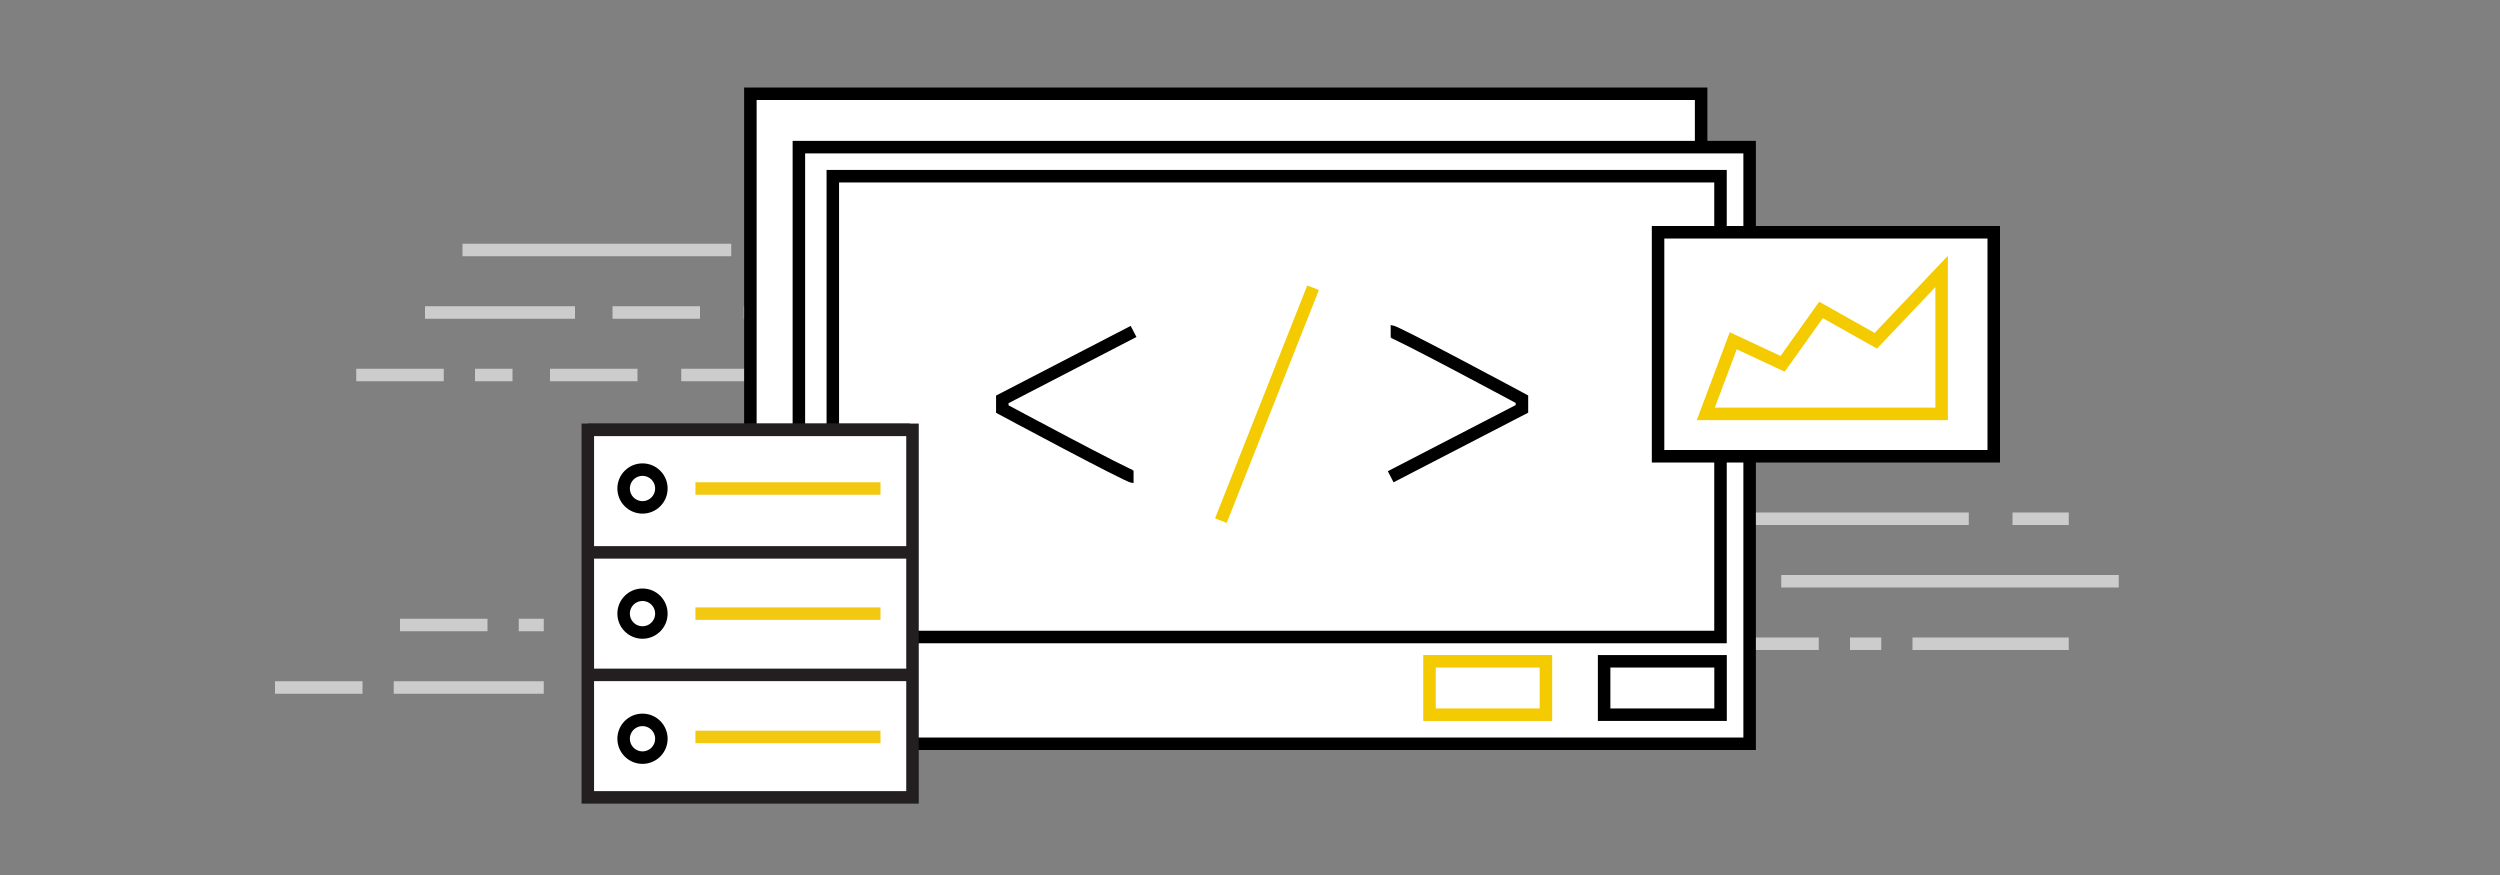<svg id="Layer_1" data-name="Layer 1" xmlns="http://www.w3.org/2000/svg" viewBox="0 0 400 140"><rect x="0" y="0" width="400" height="140" fill="#808080" stroke="none"/><defs><style>.cls-1,.cls-3,.cls-4,.cls-6,.cls-7{fill:none;}.cls-1{stroke:#ccc;}.cls-1,.cls-2,.cls-3,.cls-4,.cls-5,.cls-6,.cls-7{stroke-miterlimit:10;stroke-width:2px;}.cls-2,.cls-5{fill:#fff;}.cls-2,.cls-4{stroke:#000;}.cls-2{stroke-linecap:round;}.cls-3{stroke:#f4ca00;}.cls-5,.cls-6{stroke:#231f20;}.cls-7{stroke:#f2c811;}</style></defs><line class="cls-1" x1="276" y1="103" x2="291" y2="103"/><line class="cls-1" x1="296" y1="103" x2="301" y2="103"/><line class="cls-1" x1="306" y1="103" x2="331" y2="103"/><line class="cls-1" x1="285" y1="93" x2="339" y2="93"/><line class="cls-1" x1="276" y1="83" x2="315" y2="83"/><line class="cls-1" x1="322" y1="83" x2="331" y2="83"/><path class="cls-1" d="M68,50H92"/><path class="cls-1" d="M119,50h17"/><path class="cls-1" d="M98,50h14"/><path class="cls-1" d="M109,60h33"/><line class="cls-1" x1="88" y1="60" x2="102" y2="60"/><line class="cls-1" x1="76" y1="60" x2="82" y2="60"/><line class="cls-1" x1="57" y1="60" x2="71" y2="60"/><line class="cls-1" x1="74" y1="40" x2="117" y2="40"/><line class="cls-1" x1="124" y1="40" x2="139" y2="40"/><rect class="cls-2" x="120.06" y="15" width="152.12" height="95.46"/><rect class="cls-2" x="127.82" y="23.54" width="152.12" height="95.46"/><rect class="cls-2" x="133.25" y="28.19" width="142.03" height="73.73"/><rect class="cls-3" x="228.72" y="105.81" width="18.63" height="8.54"/><rect class="cls-2" x="256.66" y="105.81" width="18.63" height="8.54"/><line class="cls-3" x1="210.09" y1="46.04" x2="195.34" y2="83.3"/><path class="cls-4" d="M222.51,53c.77,0,21,10.87,21,10.87v1.55l-21,10.86"/><path class="cls-4" d="M181.37,76.31c-.77,0-21-10.86-21-10.86V63.9l21-10.87"/><rect class="cls-5" x="94.05" y="68.77" width="51.95" height="58.81"/><polygon class="cls-6" points="145.57 68.77 94.05 68.77 94.05 68.77 145.57 68.77 145.57 68.77"/><polygon class="cls-7" points="140.88 78.16 111.27 78.16 111.27 78.16 140.88 78.16 140.88 78.16"/><polygon class="cls-6" points="145.57 88.38 94.05 88.38 94.05 88.38 145.57 88.38 145.57 88.38"/><polygon class="cls-7" points="140.88 98.18 111.27 98.18 111.27 98.18 140.88 98.18 140.88 98.18"/><polygon class="cls-6" points="145.57 107.98 94.05 107.98 94.05 107.98 145.57 107.98 145.57 107.98"/><polygon class="cls-7" points="140.88 117.91 111.27 117.91 111.27 117.91 140.88 117.91 140.88 117.91"/><circle class="cls-4" cx="102.8" cy="78.16" r="3.02"/><circle class="cls-4" cx="102.8" cy="98.18" r="3.02"/><circle class="cls-4" cx="102.8" cy="118.2" r="3.02"/><rect class="cls-2" x="265.29" y="37.16" width="53.71" height="35.84"/><polygon class="cls-3" points="272.93 66.22 310.66 66.22 310.66 43.43 300.13 54.52 291.36 49.59 285.22 58.21 277.32 54.52 272.93 66.22"/><line class="cls-1" x1="64" y1="100" x2="78" y2="100"/><line class="cls-1" x1="83" y1="100" x2="87" y2="100"/><line class="cls-1" x1="44" y1="110" x2="58" y2="110"/><line class="cls-1" x1="63" y1="110" x2="87" y2="110"/></svg>